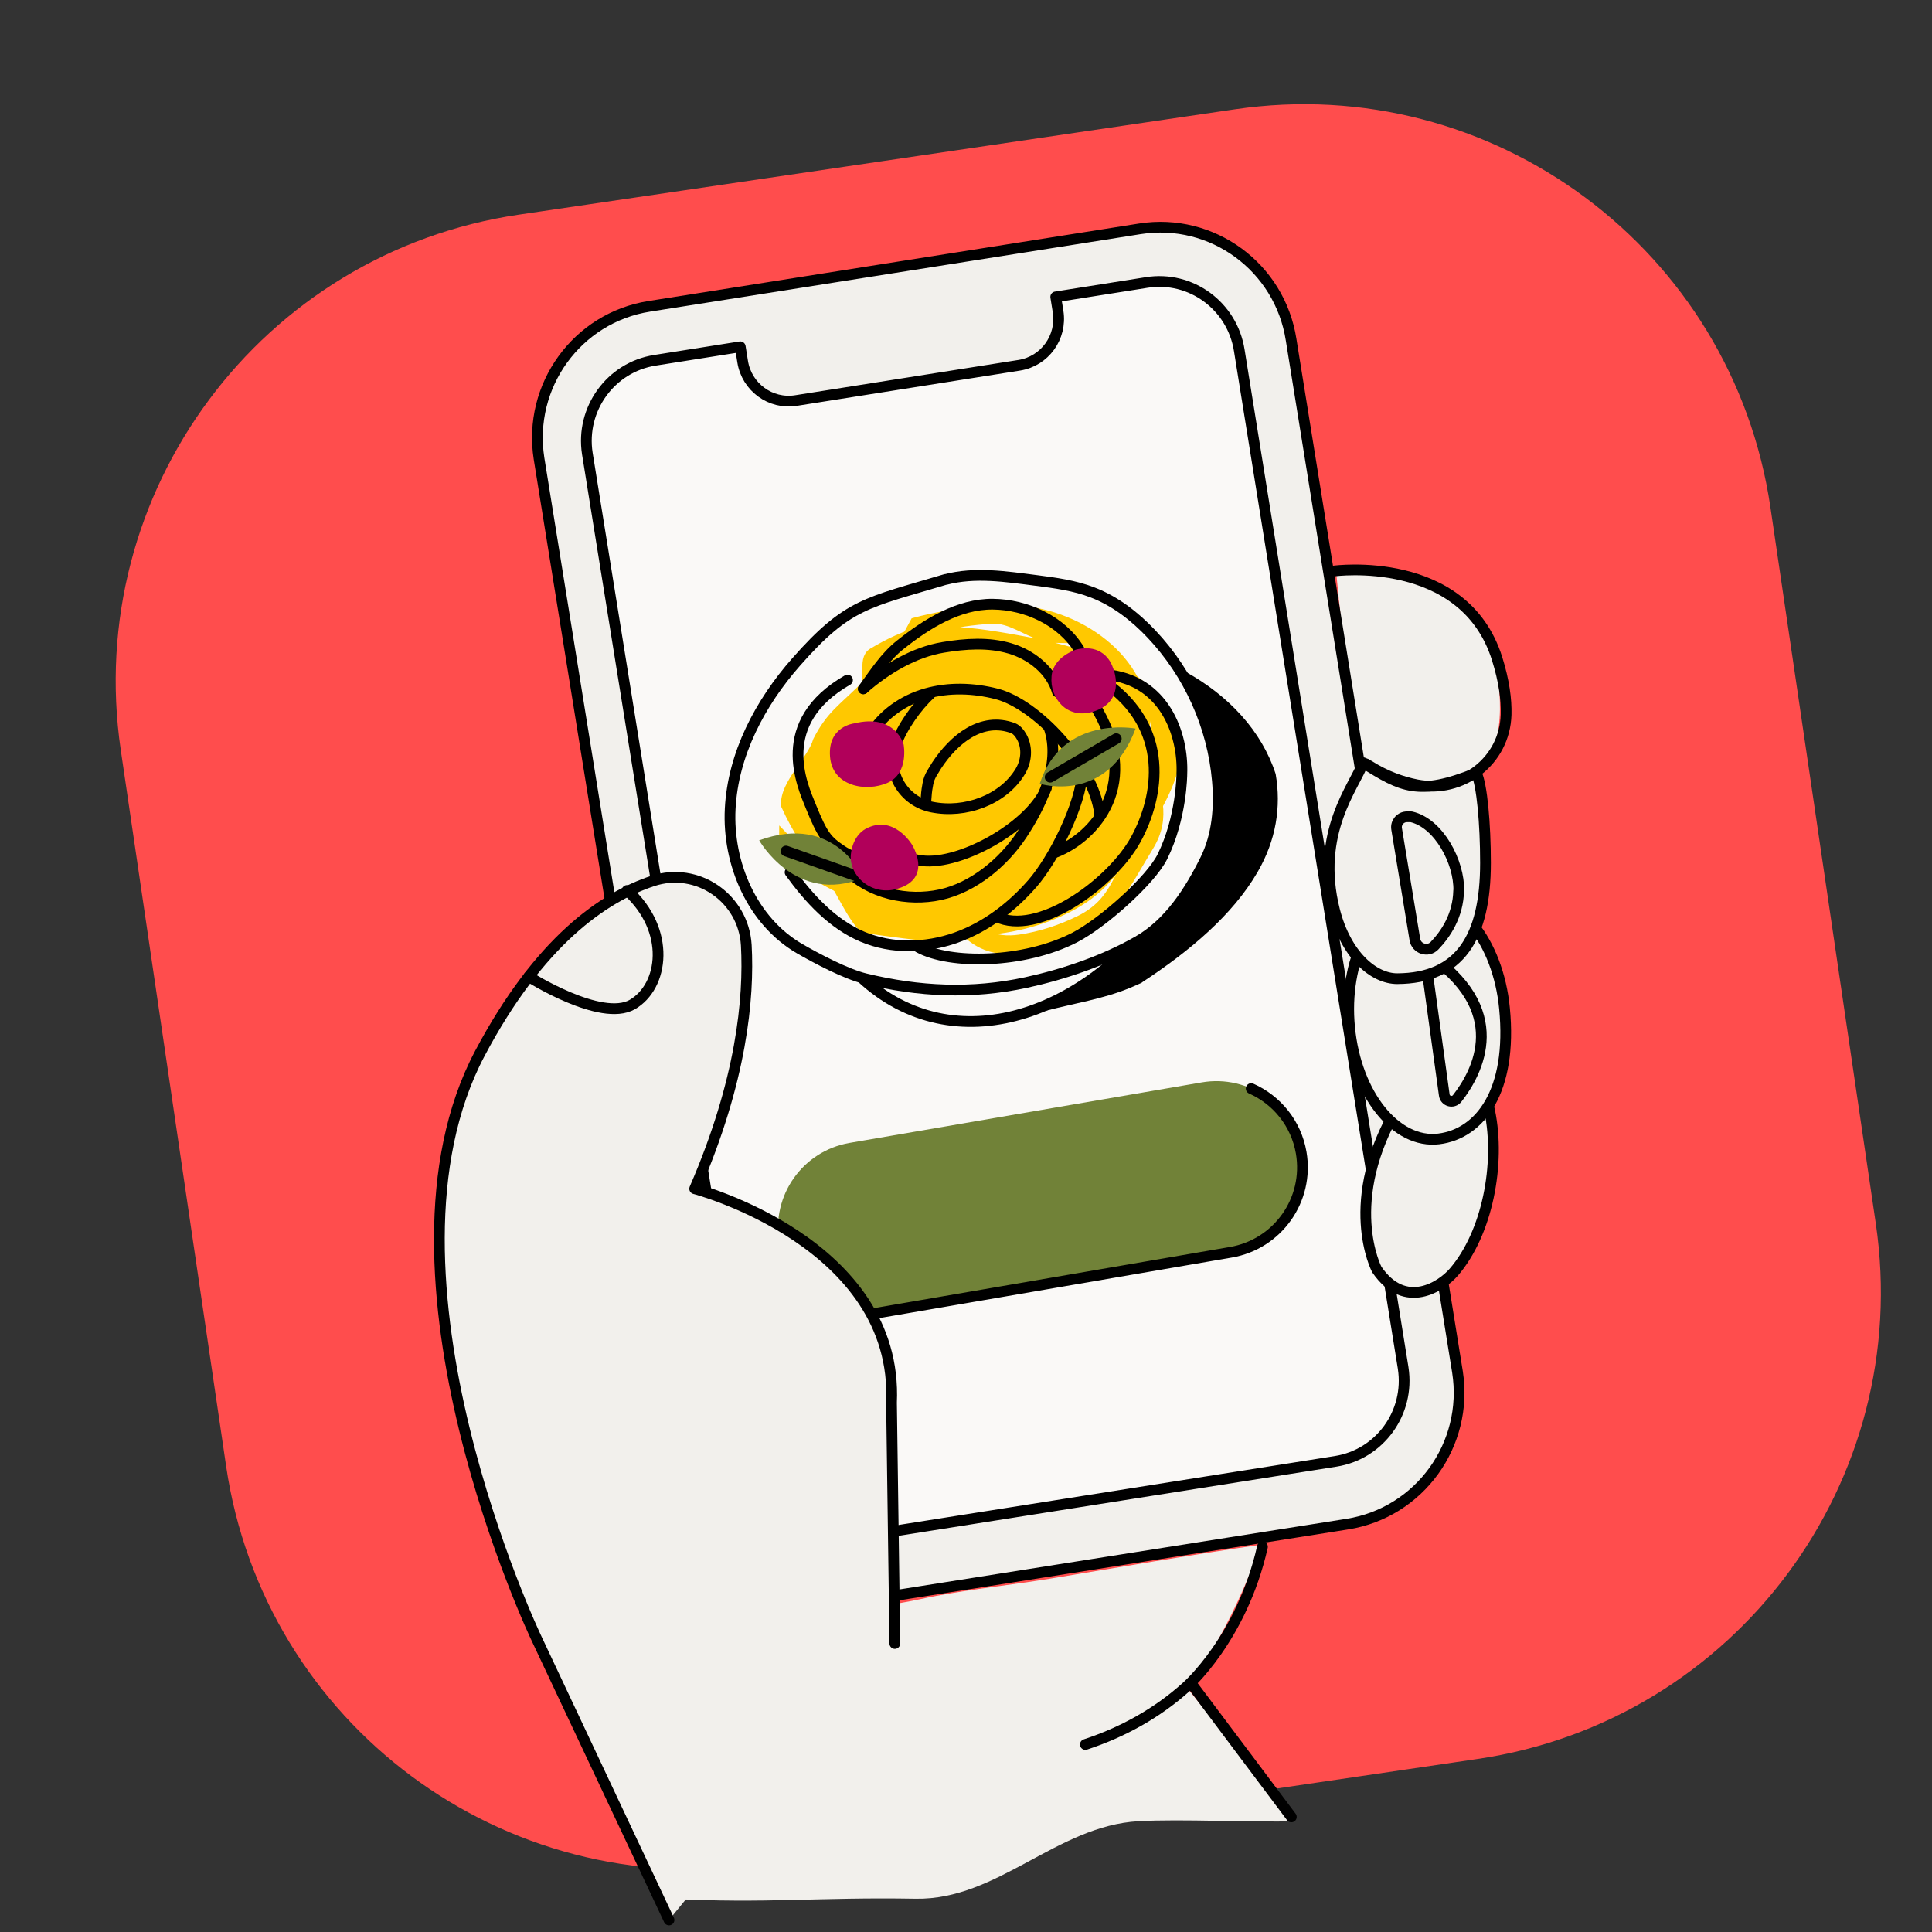 <svg width="180" height="180" viewBox="0 0 180 180" fill="none" xmlns="http://www.w3.org/2000/svg">
<rect x="0" y="0" width="180" height="180" fill="#333333" stroke="none"/>
<g id="ilustraciones NUEVA WEB-22" clip-path="url(#clip0_8954_5830)">
<path id="Vector" d="M115.057 10.182L48.346 19.997C24.326 23.532 7.719 45.868 11.253 69.888L21.068 136.6C24.602 160.62 46.939 177.227 70.959 173.693L137.671 163.877C161.691 160.343 178.298 138.006 174.764 113.987L164.948 47.275C161.414 23.255 139.077 6.648 115.057 10.182Z" fill="#FF4D4D"/>
<g id="Group 33289">
<path id="Vector_2" d="M126.22 70.46C126.22 70.46 129.59 74.06 135.36 73.1C141.13 72.15 139.55 63.24 139.55 63.24C136.99 50.32 124.5 53.45 124.5 53.45L126.22 70.46Z" fill="#F2F0EC"/>
<path id="Vector_3" d="M125.52 142L79.81 149.22C73.08 150.28 66.77 145.66 65.72 138.89L50.22 42.72C49.16 35.95 53.76 29.6 60.49 28.54L106.2 21.32C112.93 20.26 119.24 24.88 120.29 31.65L135.79 127.82C136.85 134.59 132.25 140.94 125.52 142Z" fill="#F2F0EC" stroke="black" stroke-linecap="round" stroke-linejoin="round"/>
<path id="Vector_4" d="M130.73 127.46L115.46 32.64C114.81 28.5 110.95 25.66 106.83 26.32L98.36 27.66L98.58 29.04C98.95 31.42 97.34 33.65 94.97 34.03L74.15 37.32C71.78 37.69 69.57 36.07 69.19 33.69L68.97 32.31L61.01 33.57C56.89 34.22 54.08 38.11 54.72 42.25L69.99 137.07C70.64 141.21 74.5 144.05 78.62 143.39L124.44 136.15C128.56 135.5 131.37 131.61 130.73 127.47V127.46Z" fill="#FAF9F7" stroke="black" stroke-linecap="round" stroke-linejoin="round"/>
<path id="Vector_5" d="M117.46 143.92C110.9 144.87 104.38 146 97.84 147.08C94.31 147.66 90.72 148.02 87.21 148.69C84.93 149.12 82.86 149.74 80.62 149.5C72.02 151.57 63.58 154.74 54.86 155.86L55.28 163.52L62.32 176.9C71.53 177.37 76.1 176.74 85.32 176.9C92.94 177.03 98.46 170.1 106.07 169.68C110.1 169.45 116.66 169.81 120.69 169.68L110.69 157.37C110.69 157.37 114.77 151.64 117.47 143.94L117.46 143.92Z" fill="#F2F0EC"/>
<g id="Vector_6">
<path d="M134.66 98.2C136.97 98.67 138.27 101.02 138.79 103.51C139.81 108.44 138.57 114.9 135.45 118.52C134.32 119.83 130.92 122.15 128.27 118.27C128.27 118.27 124.93 111.92 130.31 102.98" fill="#F2F0EC"/>
<path d="M134.66 98.2C136.97 98.67 138.27 101.02 138.79 103.51C139.81 108.44 138.57 114.9 135.45 118.52C134.32 119.83 130.92 122.15 128.27 118.27C128.27 118.27 124.93 111.92 130.31 102.98" stroke="black" stroke-linecap="round" stroke-linejoin="round"/>
</g>
<path id="Vector_7" d="M120.31 169.28L111.12 157.03" stroke="black" stroke-linecap="round" stroke-linejoin="round"/>
<path id="Vector_8" d="M101.12 162.53C104.6 161.39 107.84 159.59 110.53 157.16C110.53 157.16 115.69 152.68 117.62 144.11" stroke="black" stroke-linecap="round" stroke-linejoin="round"/>
<path id="Vector_9" d="M140.17 93.94C140.92 101.65 137.9 105.63 134.05 106.11C130.06 106.6 126.34 101.96 125.74 95.73C125.13 89.51 127.88 84.06 131.86 83.56C135.84 83.06 139.57 87.71 140.17 93.94Z" fill="#F2F0EC" stroke="black" stroke-linecap="round" stroke-linejoin="round"/>
<path id="Vector_10" d="M132.72 88.69L134.56 102.02C134.64 102.61 135.39 102.81 135.76 102.34C137.65 99.93 140.89 94.02 132.72 88.69Z" fill="#F2F0EC" stroke="black" stroke-linecap="round" stroke-linejoin="round"/>
<path id="Vector_11" d="M137.55 72.02C132.15 74.2 130.59 73.32 127 71.06C126.22 73.24 122.5 77.55 124.34 84.81C125.4 88.97 127.97 91.19 130.19 91.18C136.01 91.15 138.4 87.33 138.4 80.4C138.4 76.74 138.07 73.11 137.55 72.03V72.02Z" fill="#F2F0EC" stroke="black" stroke-linecap="round" stroke-linejoin="round"/>
<path id="Vector_12" d="M135.9 82.98C135.85 85.32 134.68 87.04 133.65 88.11C133.04 88.75 131.96 88.4 131.82 87.53L130.12 77.23C130.02 76.64 130.48 76.1 131.08 76.1H131.48C134.06 76.69 135.97 80.33 135.91 82.98H135.9Z" fill="#F2F0EC" stroke="black" stroke-linecap="round" stroke-linejoin="round"/>
<path id="Vector_13" d="M124.28 53.2C124.28 53.2 136.39 51.56 139.48 61.36C140.13 63.43 140.36 65.16 140.32 66.59C140.19 70.89 136.24 73.93 132.01 73.12C130.68 72.86 129.14 72.34 127.53 71.32C127.15 71.08 127.66 71.46 127.28 71.17" stroke="black" stroke-linecap="round" stroke-linejoin="round"/>
<path id="Vector_14" d="M111.966 100.843L79.157 106.481C74.786 107.232 71.851 111.381 72.602 115.75C73.352 120.118 77.504 123.05 81.875 122.299L114.684 116.661C119.055 115.91 121.989 111.76 121.239 107.392C120.488 103.024 116.337 100.092 111.966 100.843Z" fill="#718238"/>
<path id="Vector_15" d="M116.57 101.42C118.94 102.47 120.76 104.65 121.23 107.4C121.98 111.77 119.05 115.92 114.68 116.67L81.86 122.31C77.49 123.06 73.34 120.13 72.59 115.76" stroke="black" stroke-miterlimit="10" stroke-linecap="round"/>
<path id="Vector_16" d="M74.09 78.95C74.8 81.38 76.17 83.57 77.61 85.75C80.16 88.75 83.49 91.59 87.35 93.2C89.83 93.99 92.54 94.44 95.38 94.48C95.99 94.42 96.6 94.33 97.23 94.19C97.31 94.17 97.39 94.16 97.47 94.16C100.05 93.49 102.75 93.07 105.17 92.08C105.57 91.92 105.97 91.74 106.36 91.56C106.39 91.54 106.42 91.51 106.45 91.49C110.8 88.63 114.83 85.28 117.17 81.24C118.89 78.28 119.38 75.16 118.85 72.11C116.28 64.17 106.58 58.72 95.46 59.52C82.89 60.43 73.26 68.97 73.96 78.6C73.96 78.64 73.96 78.68 73.97 78.72C74.02 78.78 74.06 78.86 74.08 78.94L74.09 78.95Z" fill="black"/>
<g id="Vector_17">
<path d="M79.5 90.34C87.78 98.97 100.42 95.48 108.62 84.31L79.5 90.34Z" fill="#FAF9F7"/>
<path d="M79.5 90.34C87.78 98.97 100.42 95.48 108.62 84.31" stroke="black" stroke-miterlimit="10" stroke-linecap="round"/>
</g>
<g id="Vector_18">
<path d="M88.1 53.98C80.76 56.18 79 56.2 74.18 61.67C70.81 65.49 68.29 70.26 68.03 75.36C67.77 80.45 70.08 85.82 74.49 88.38C76.06 89.29 78.83 90.75 80.6 91.18C85.63 92.4 90.53 92.63 95.59 91.54C99.14 90.77 102.84 89.51 105.99 87.71C108.9 86.06 110.84 83.05 112.32 80.05C113.42 77.81 113.64 75.22 113.42 72.73C112.98 67.66 110.78 62.77 107.28 59.07C105.73 57.43 103.91 56.01 101.8 55.2C100.13 54.55 98.33 54.31 96.55 54.08C93.74 53.72 90.85 53.27 88.1 53.99" fill="#FAF9F7"/>
<path d="M88.1 53.98C80.76 56.18 79 56.2 74.18 61.67C70.81 65.49 68.29 70.26 68.03 75.36C67.77 80.45 70.08 85.82 74.49 88.38C76.06 89.29 78.83 90.75 80.6 91.18C85.63 92.4 90.53 92.63 95.59 91.54C99.14 90.77 102.84 89.51 105.99 87.71C108.9 86.06 110.84 83.05 112.32 80.05C113.42 77.81 113.64 75.22 113.42 72.73C112.98 67.66 110.78 62.77 107.28 59.07C105.73 57.43 103.91 56.01 101.8 55.2C100.13 54.55 98.33 54.31 96.55 54.08C93.74 53.72 90.85 53.27 88.1 53.99" stroke="black" stroke-miterlimit="10" stroke-linecap="round"/>
</g>
<path id="Vector_19" d="M104.22 65.24C101.77 62.7 97.83 61.53 94.11 60.48C91.52 59.75 88.88 59.02 86.19 58.78C84.43 59.17 82.76 60.02 81.34 60.86C80.33 61.46 81.34 63.46 80.44 64.17C78.49 66.1 77.43 66.71 76.24 69.03C75.71 70.88 73.12 73.09 73.27 75.02C74.3 77.3 75.73 79.47 77.31 81.42C78.18 82.49 79.4 85.45 80.54 86.43C92.72 88.17 86.41 86.59 89.65 86.67C92.71 86.75 95.78 86.17 98.46 85C99.87 84.39 101.18 83.61 102.24 82.64C103.83 81.2 104.82 79.38 105.56 77.52C107.17 73.47 107.49 68.62 104.22 65.24Z" fill="#FFC800" stroke="#FFC800" stroke-miterlimit="10"/>
<path id="Vector_20" d="M105.99 78.33C104.37 81.32 104.01 84.13 100.63 85.79C98.91 86.64 97 87.28 95.02 87.57C93.85 87.74 92.7 87.66 91.69 87.08C90.86 86.6 90.24 85.9 89.72 85.2C89.45 84.83 89.19 84.45 88.94 84.07C88.67 83.65 87.89 83.99 88.16 84.41C89.19 85.99 90.51 87.85 92.77 88.28C94.08 88.53 95.43 88.29 96.69 88C97.71 87.76 98.71 87.44 99.67 87.06C103.52 85.51 104.99 82.05 106.96 78.87C107.87 77.4 107.97 76.18 107.85 74.98C107.23 76.15 106.54 77.29 105.98 78.33H105.99Z" fill="#FFC800" stroke="#FFC800" stroke-miterlimit="10"/>
<path id="Vector_21" d="M108.92 67.7C108.43 66.91 107.93 66.3 107.36 65.75C107.8 67 107.85 68.44 107.59 69.65C107.14 71.8 107.7 73.38 107.86 74.98C109.2 72.45 110.21 69.78 108.92 67.7Z" fill="#FFC800" stroke="#FFC800" stroke-miterlimit="10"/>
<path id="Vector_22" d="M107.35 65.75C107.01 64.77 106.43 63.91 105.57 63.36C104.91 62.12 103.96 60.98 102.77 60.02C100.4 58.1 97.28 56.94 94 56.85C91.98 56.8 89.95 57.07 87.99 57.43C87.08 57.6 86.17 57.79 85.28 58.03C85.12 58.34 84.95 58.65 84.78 58.96C85.52 58.73 86.27 58.54 87.03 58.38C88.8 58 90.64 57.7 92.47 57.61C94.15 57.53 95.65 58.78 97.25 59.23C98.65 59.63 100.12 59.11 101.27 59.88C102.36 60.61 103.29 61.49 104.01 62.47C102.43 61.66 100.71 61.04 98.98 60.58C97.65 60.22 96.29 59.94 94.92 59.7C93.62 59.46 92.3 59.24 90.99 59.08C89.69 58.92 88.38 58.85 87.08 58.95C86.44 59 85.81 59.1 85.21 59.26C84.97 59.32 84.72 59.39 84.49 59.48C84.25 59.9 84 60.31 83.75 60.72C83.83 60.82 83.94 60.9 84.11 60.95C84.57 61.09 84.83 60.59 84.55 60.34C84.61 60.31 84.64 60.24 84.71 60.21C84.95 60.08 85.29 60.01 85.57 59.94C86.13 59.8 86.71 59.71 87.29 59.67C88.47 59.58 89.68 59.67 90.86 59.8C93.35 60.1 95.87 60.56 98.29 61.17C100.59 61.75 102.91 62.61 104.87 63.82C105.27 64.6 105.55 65.42 105.7 66.27C106.19 69.11 105.2 72.13 102.98 74.29C102.82 74.44 102.79 74.65 102.96 74.81C103.11 74.95 103.43 74.98 103.58 74.84C105.72 72.77 104.7 79.28 106.69 67.25C106.83 66.39 106.48 65.55 106.19 64.74C106.62 65.08 107 65.4 107.36 65.75H107.35Z" fill="#FFC800" stroke="#FFC800" stroke-miterlimit="10"/>
<path id="Vector_23" d="M80.96 83.04C78.02 81.95 75.14 80.31 73.1 78.16C73.1 78.18 73.1 78.19 73.09 78.21C73.32 78.8 73.57 79.37 73.85 79.93C75.81 81.56 78.18 82.81 80.7 83.74C81.22 83.93 81.48 83.23 80.96 83.04Z" fill="#FFC800" stroke="#FFC800" stroke-miterlimit="10"/>
<path id="Vector_24" d="M101.88 65.54C106.58 72.98 101.94 77.99 98.39 79.39" stroke="black" stroke-miterlimit="10" stroke-linecap="round"/>
<path id="Vector_25" d="M97.49 73.42C95.96 77.11 89.05 80.88 85.54 80.13C84.16 79.84 83.39 81.14 82.29 80.25" stroke="black" stroke-miterlimit="10" stroke-linecap="round"/>
<path id="Vector_26" d="M82.28 80.2C80.71 80.17 79.55 80 78.43 79.25C77.02 78.31 76.63 77.81 75.53 75.1C74.74 73.14 72.05 67.33 78.96 63.36" stroke="black" stroke-miterlimit="10" stroke-linecap="round"/>
<path id="Vector_27" d="M81.1 68.45C82.23 66.56 84.17 65.22 86.29 64.62C88.41 64.02 90.69 64.1 92.82 64.64C96.6 65.59 101.89 71.29 102.45 75.82" stroke="black" stroke-miterlimit="10" stroke-linecap="round"/>
<path id="Vector_28" d="M102.99 62.84C108.47 63.31 110.27 68.38 110.11 72.13C110.11 72.13 110.1 76.17 108.3 79.81C107.21 82.02 102.71 86.02 100.12 87.35C95.4 89.78 88.52 89.88 85.58 88.26" stroke="black" stroke-miterlimit="10" stroke-linecap="round"/>
<path id="Vector_29" d="M102.96 63.58C109.04 67.83 108.01 74.2 105.83 78.19C103.65 82.18 97.14 86.97 93.2 85.56" stroke="black" stroke-miterlimit="10" stroke-linecap="round"/>
<path id="Vector_30" d="M86.66 64.67C85.41 65.82 84.01 67.79 83.44 69.45C82.57 71.99 84.18 74.66 86.81 75.19C89.91 75.82 93.45 74.54 95.06 71.87C95.64 70.9 95.74 69.69 95.21 68.69C94.99 68.28 94.7 67.97 94.41 67.85C91.46 66.73 88.87 68.88 87.27 71.31C87 71.8 86.59 72.25 86.45 73.03C86.29 73.9 86.33 73.9 86.26 74.65" stroke="black" stroke-miterlimit="10" stroke-linecap="round"/>
<path id="Vector_31" d="M80.44 64.17C82.56 62.31 85.2 60.75 87.89 60.31C89.95 59.97 92.09 59.82 94.09 60.41C96.09 61 97.93 62.46 98.51 64.46" stroke="black" stroke-miterlimit="10" stroke-linecap="round"/>
<path id="Vector_32" d="M73.61 81.27C75.4 83.74 77.56 86.09 80.37 87.28C83.1 88.43 86.25 88.35 89.04 87.37C91.83 86.38 94.26 84.53 96.2 82.3C98.11 80.1 100.74 75 100.87 71.76" stroke="black" stroke-miterlimit="10" stroke-linecap="round"/>
<path id="Vector_33" d="M78.83 80.99C81.02 83.26 84.56 84.02 87.61 83.36C90.66 82.7 93.47 80.37 95.19 77.78C96.7 75.51 98.99 71.35 97.72 67.75" stroke="black" stroke-miterlimit="10" stroke-linecap="round"/>
<path id="Vector_34" d="M100.55 60.53C98.91 57.83 95.62 56.32 92.5 56.29C89.29 56.26 86.32 58.13 83.88 60.07C82.49 61.17 81.49 62.72 80.43 64.18" stroke="black" stroke-miterlimit="10" stroke-linecap="round"/>
<path id="Vector_35" d="M96.87 73.02C96.87 73.02 103.16 74.99 105.8 67.88C105.8 67.88 98.95 66.56 96.87 73.02Z" fill="#718238"/>
<path id="Vector_36" d="M97.84 72.41L104 68.82" stroke="black" stroke-linecap="round" stroke-linejoin="round"/>
<path id="Vector_37" d="M100.26 60.52C100.26 60.52 98.09 61.2 97.97 63.02C97.79 65.05 99.39 67 101.76 66.33C105.11 65.35 103.66 62.13 103.66 62.13C103.66 62.13 102.99 59.86 100.26 60.52Z" fill="#B1005A"/>
<path id="Vector_38" d="M80.42 81.79C80.42 81.79 77.86 75.71 70.73 78.29C70.73 78.29 74.15 84.37 80.42 81.79Z" fill="#718238"/>
<path id="Vector_39" d="M79.95 81.67L73.23 79.29" stroke="black" stroke-linecap="round" stroke-linejoin="round"/>
<path id="Vector_40" d="M80.64 77.23C80.64 77.23 79.45 77.79 79.27 79.62C79.09 81.65 81.25 83.52 83.62 82.8C86.97 81.82 84.96 78.68 84.96 78.68C84.96 78.68 83.24 75.81 80.64 77.23Z" fill="#B1005A"/>
<path id="Vector_41" d="M79.57 67.4C79.57 67.4 77.13 67.66 77.33 70.47C77.53 73.28 80.7 73.82 82.7 72.93C84.7 72.04 84.19 69.37 84.19 69.37C84.19 69.37 83.43 66.44 79.57 67.4Z" fill="#B1005A"/>
<g id="Vector_42">
<path d="M83.37 153.12L83.06 130.69C83.74 115.75 64.72 110.75 64.72 110.75C69.09 100.68 69.8 93.01 69.53 88.07C69.28 83.69 64.98 80.7 60.81 82.08C56.24 83.59 50.24 87.69 44.71 98.14C33.81 118.73 49.98 152.64 49.98 152.64L62.33 178.88" fill="#F2F0EC"/>
<path d="M83.37 153.12L83.06 130.69C83.74 115.75 64.72 110.75 64.72 110.75C69.09 100.68 69.8 93.01 69.53 88.07C69.28 83.69 64.98 80.7 60.81 82.08C56.24 83.59 50.24 87.69 44.71 98.14C33.81 118.73 49.98 152.64 49.98 152.64L62.33 178.88" stroke="black" stroke-linecap="round" stroke-linejoin="round"/>
</g>
<path id="Vector_43" d="M49.26 90.99C49.26 90.99 55.99 95.26 58.91 93.59C61.83 91.91 62.55 86.68 58.43 82.96" stroke="black" stroke-miterlimit="10" stroke-linecap="round"/>
</g>
</g>
<defs>
<clipPath id="clip0_8954_5830">
<rect width="180" height="180" fill="white"/>
</clipPath>
</defs>
</svg>
